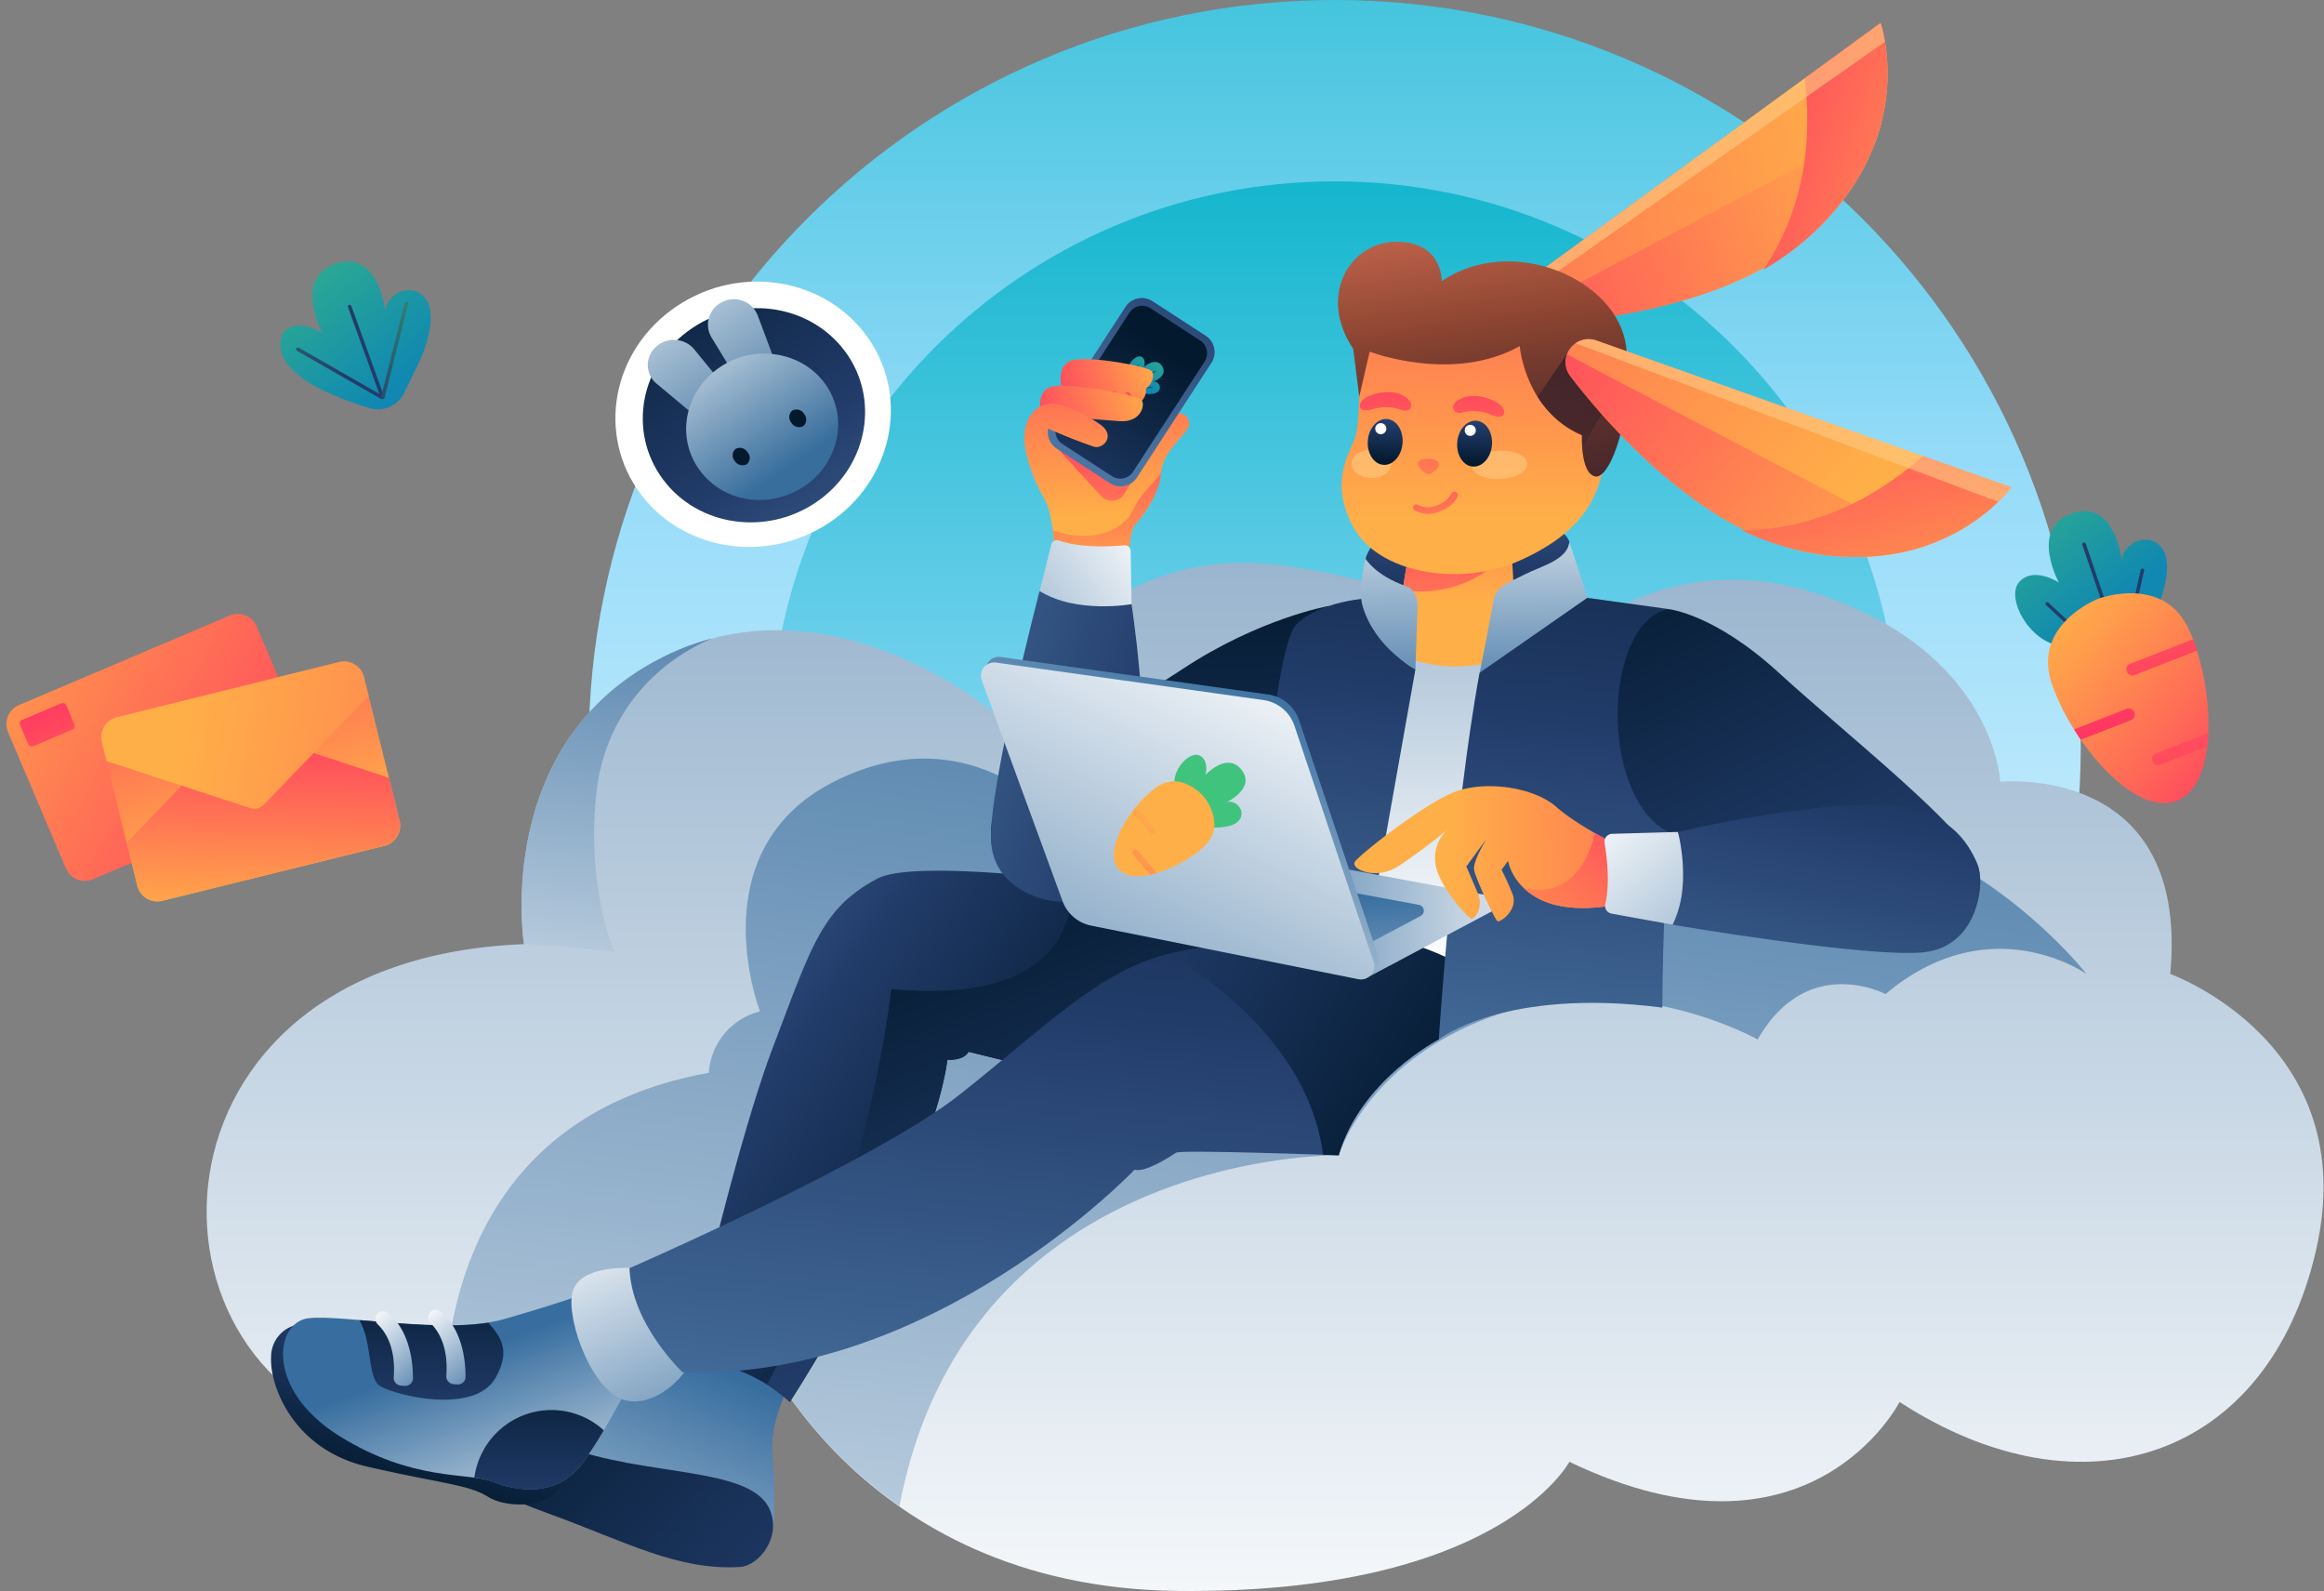 <svg xmlns="http://www.w3.org/2000/svg" width="282" height="193" fill="none"><rect width="100%" height="100%" fill="#808080" stroke="none"/><path fill="url(#a)" d="M161.96 181.051c49.996 0 90.525-40.529 90.525-90.525S211.956 0 161.96 0 71.434 40.53 71.434 90.526s40.53 90.525 90.526 90.525"/><path fill="url(#b)" d="M161.958 159.051c37.846 0 68.526-30.68 68.526-68.526S199.804 22 161.958 22 93.432 52.68 93.432 90.526s30.68 68.526 68.526 68.526"/><path fill="url(#c)" d="M63.586 114.532s-3.916-24.42 16.87-34.83c20.788-10.408 41.13 7.514 41.13 7.514s10.237-21.221 32.843-18.745 31.661 13.137 31.661 13.137 13.228-16.619 34.622-9.51c21.393 7.11 21.995 22.738 21.995 22.738s23.045-2.395 20.635 23.313c0 0 23.465 8.388 17.685 33.546s-28.23 32.843-50.528 18.377c0 0-10.838 21.287-40.068 7.256 0 0-8.469 16.093-47.547 15.663s-51.427-31.064-51.427-31.064-13.86 18.65-44.894 12.051c-31.035-6.599-31.03-57.587 17.023-59.446"/><path fill="url(#d)" d="M86.354 77.464a30.5 30.5 0 0 0-5.896 2.238c-20.787 10.409-16.871 34.829-16.871 34.829s4.84.137 10.944.93c0 0-3.537-8.262-2.092-19.832 1.03-8.15 6.255-14.88 13.915-18.165"/><path fill="url(#e)" d="M253.172 118.144S237.129 97.458 213.325 98.6c-23.803 1.142-34.919 14.713-34.919 14.713s-.895-12.631-19.534-19.907c-18.64-7.277-29.362 7.144-29.362 7.144s-10.864-14.223-27.922-5.922-9.363 28.063-9.363 28.063a8.21 8.21 0 0 0-6.215 7.453c-33.282 5.998-32.55 37.724-31.938 44.97 25.769 2.42 37.39-13.208 37.39-13.208s4.75 11.758 17.685 20.807c8.196-43.277 53.312-42.564 53.312-42.564s3.446-11.728 19.529-17.18 31.292 3.128 31.292 3.128c6.028-10.545 15.517-5.502 15.517-5.502 12.698-10.707 24.375-2.451 24.375-2.451"/><path fill="url(#f)" d="M165.703 67.783s1.091-5.725 12.702-5.613c11.612.11 12.026 3.602 12.026 3.602l-.945 5.558-2.183 3.88-3.916 2.901h-9.812l-6.402-3.35z"/><path fill="url(#g)" d="m185.01 34.267 43.166-31.474s4.598 12.632-7.286 24.628c-9.646 9.746-27.649 11.545-34.096 11.879a2.78 2.78 0 0 1-2.865-2.198 2.783 2.783 0 0 1 1.081-2.835"/><path fill="url(#h)" d="M219.95 28.32c-9.828 8.959-26.911 10.657-33.157 10.98a2.78 2.78 0 0 1-2.385-1.147l43.864-23.243a4 4 0 0 0-.066.253c-.02.086-.056.207-.086.313-.076.268-.162.536-.248.803l-.06.182c-.091.273-.187.551-.288.824l-.121.313q-.138.352-.283.703l-.112.262q-.203.47-.429.94l-.126.253c-.127.247-.253.505-.389.748l-.162.298c-.177.318-.359.636-.556.955l-.03.055a25 25 0 0 1-.622.96l-.197.293c-.182.263-.369.506-.566.794l-.166.232c-.253.328-.506.662-.784 1.01l-.192.228q-.334.402-.692.803c-.086.091-.167.187-.252.283-.309.334-.622.672-.955 1.01-.334.34-.602.597-.915.88z"/><path fill="url(#i)" d="m218.983 9.499 9.191-6.706s4.598 12.632-7.286 24.628a33.1 33.1 0 0 1-6.892 5.285c5.75-8.56 5.67-17.675 4.987-23.208"/><path fill="#FFCA83" d="M183.872 36.531a2.8 2.8 0 0 1 1.137-2.263l10.293-7.489L228.195 2.8s.076.212.187.601q.036.137.076.303v.046q.037.158.076.338a1 1 0 0 1 0 .081q.038.172.075.359c0 .04 0 .086.026.131.025.122.045.243.07.37v.05z" opacity=".6"/><path fill="url(#j)" d="M95.764 168.112s-2.486 4.29-2.021 8.888c.268 2.856.29 5.73.065 8.59 0 0-3.001-4.624-11.06-4.917s-22.147-5.558-29.604-5.795c-.642-4.068 1.733-6.968 8.887-6.948 7.155.02 21.621-.657 22.9-5.629z"/><path fill="url(#k)" d="M89.786 190.085c2.34-.141 5.174-3.714 3.537-7.139-2.466-5.099-15.4-3.841-24.703-7.494s-15.583-5.234-15.517-.828c.035 2.445 3.875 5.497 13.405 8.963s15.714 6.953 23.278 6.498"/><path fill="url(#l)" d="M155.841 110.418s-42.726-7.382-49.396-3.825-7.907 7.963-12.632 20.388-10.393 38.037-10.393 38.037a19.28 19.28 0 0 1 12.424 5.053s16.927-26.067 19.12-41.509c0 0 1.956.152 2.562-.975l37.057 9.095z"/><path fill="url(#m)" d="M108.141 119.978s-2.657 25.734-15.087 47.966a18.3 18.3 0 0 1 2.769 2.122s16.947-26.062 19.14-41.503c0 0 1.955.151 2.561-.975l37.057 9.095 1.264-26.275s-12.961-2.238-25.719-3.653c.192 5.816-2.466 15.017-21.985 13.223"/><path fill="url(#n)" d="M36.17 160.679a3.97 3.97 0 0 0-3.275 3.916c-.192 3.501 2.673 11.257 11.712 13.329s12.203 2.147 14.613 3.653 8.772 1.622 9.565-3.087-32.616-17.811-32.616-17.811"/><path fill="url(#o)" d="M70.741 157s-2.708 1.051-9.64 3.032c-6.69 1.93-19.706-.637-23.723-.111-4.017.525-5.2 8.64 3.764 14.253 8.964 5.614 15.745 4.406 18.645 5.558s7.832 1.996 10.954-2.334 6.326-10.894 6.326-10.894z"/><path fill="url(#p)" d="M43.608 160.143c1.516 2.652 1.01 6.401 2.243 7.796.884 1.011 11.56 4.012 14.274-.793 1.733-3.067.9-4.745-.879-6.695-4.517.732-10.778.091-15.638-.308"/><path fill="url(#q)" d="M45.83 160.648c1.127 1.101 2.188 3.031 1.95 6.422a.93.93 0 0 0 .85 1.01l.47.041a.95.95 0 0 0 .705-.241.93.93 0 0 0 .305-.679c0-1.824-.323-5.71-3.032-7.933a.93.93 0 0 0-.646-.197.93.93 0 0 0-.805.596.93.93 0 0 0 .203.981"/><path fill="url(#r)" d="M52.218 160.477c1.121 1.106 2.182 3.031 1.945 6.422a.94.94 0 0 0 .849 1.01l.47.036a.93.93 0 0 0 .93-.543.9.9 0 0 0 .08-.372c0-1.824-.323-5.715-3.031-7.938a.9.9 0 0 0-.642-.192.926.926 0 0 0-.601 1.577"/><path fill="url(#s)" d="M76.39 153.817s-6.285-.394-6.963 3.107 2.633 12.279 6.625 12.991c3.991.713 6.967-3.41 6.967-3.41s-6.457-10.071-6.629-12.688"/><path fill="url(#t)" d="M174.588 126.082s-9.515 4.912-12.168 14.062c0 0-19.114-.697-19.705-.318-.592.379-3.654 2.446-5.053 2.072 0 0-24.385 25.648-54.833 24.571 0 0-6.215-5.815-6.442-12.632 0 0 29.811-12.99 39.942-20.959s17.281-15.421 25.896-17.255 39.219-6.245 39.219-6.245z"/><path fill="url(#u)" d="m174.585 126.082 6.852-16.725s-30.6 4.406-39.19 6.246l-.394.091c7.074 4.335 17.149 12.485 18.696 24.384l1.899.066c2.633-9.151 12.137-14.062 12.137-14.062"/><path fill="url(#v)" d="M177.729 117.264a34.44 34.44 0 0 0-20.944-4.082l13.102-35.476 12.874 1.668z"/><path fill="url(#w)" d="M171.276 65.023s-1.642 9.833-1.991 12.375 4.32 3.537 7.64 3.446 6.483-.738 6.831-2.997-.581-14.46-.581-14.46z"/><path fill="url(#x)" d="M170.196 71.593a14.23 14.23 0 0 0 12.566-4.39l-9.661-2.4-1.824.247s-.551 3.274-1.081 6.543"/><path fill="url(#y)" d="M165.071 40.63s0 9.938-.505 12.01-3.436 5.33-.46 11.116 12.945 7.539 20.322 4.234c8.206-3.668 11.253-8.923 10.076-17.684-1.42-10.424-7.286-13.926-14.568-13.107-7.281.818-14.865 3.43-14.865 3.43"/><path fill="url(#z)" d="M184.407 41.984s.622 7.831 7.554 10.808c0 0-.227 4.633 1.617 5.007s4.785-7.68 3.729-15.815-13.86-13.688-22.369-7.873c0 0 .167-4.78-5.482-4.78s-9.6 6.514-5.25 12.991l.728 5.8 1.268-5.461s10.085 3.88 18.205-.677"/><path fill="url(#A)" d="m190.756 42.008-4.169 6.124a11.8 11.8 0 0 0 5.391 4.659q-.024.727.026 1.455l4.31-7.331z"/><path fill="url(#B)" d="m193.69 41.301 50.356 17.816s-7.816 10.935-24.435 7.913c-13.491-2.445-25.153-16.285-29.069-21.419a2.786 2.786 0 0 1 3.148-4.31"/><path fill="url(#C)" d="M218.338 66.767c-12.946-3.032-24.001-16.17-27.791-21.156a2.76 2.76 0 0 1-.399-2.612l43.959 23.06-.242.086-.313.106a13 13 0 0 1-.799.253l-.187.056c-.278.08-.556.156-.844.227l-.323.076-.743.162-.278.06c-.333.06-.672.121-1.01.172l-.283.04-.834.101-.338.036q-.54.054-1.102.086h-.061c-.378 0-.757.03-1.147.035h-1.611c-.415 0-.834-.045-1.264-.086h-.298l-1.051-.121-.379-.05a29 29 0 0 1-2.612-.476z"/><path fill="url(#D)" d="m233.325 55.328 10.722 3.79s-7.817 10.934-24.435 7.912a33 33 0 0 1-8.251-2.698c10.307-.09 17.796-5.31 21.964-9.004"/><path fill="#FFCA83" d="M191.179 41.64a2.79 2.79 0 0 1 2.527-.34l11.985 4.24 38.355 13.577s-.131.182-.389.505l-.202.237-.035.036-.232.258-.061.06c-.076.086-.162.172-.253.268l-.091.091c-.086.086-.172.177-.268.268l-.035.035z" opacity=".6"/><path fill="url(#E)" d="M177.299 50.063a5.47 5.47 0 0 1 3.603.237c1.905.814 2.021-.55.97-1.313s-3.168-1.334-4.649-.607-.899 1.86.076 1.683"/><path fill="url(#F)" d="M170.21 49.775a5.47 5.47 0 0 0-3.608-.147c-1.98.607-1.965-.768-.823-1.414 1.142-.647 3.294-1.01 4.684-.101 1.389.91.697 1.945-.253 1.662"/><path fill="#FFCA83" d="M182.047 58.103c1.856-.09 3.323-.93 3.277-1.875-.047-.945-1.589-1.637-3.445-1.546-1.857.09-3.324.93-3.277 1.875s1.588 1.637 3.445 1.546M168.812 56.305c.013-.946-1.053-1.728-2.381-1.747s-2.416.733-2.429 1.679c-.014.946 1.052 1.728 2.38 1.747 1.329.018 2.416-.733 2.43-1.679" opacity=".6"/><path fill="url(#G)" d="M181.036 53.994c.13-1.535-.707-2.86-1.869-2.958s-2.21 1.066-2.34 2.6c-.13 1.536.706 2.86 1.869 2.959 1.162.098 2.21-1.066 2.34-2.601"/><path fill="#fff" d="M178.405 52.877a.671.671 0 1 0 .001-1.343.671.671 0 0 0-.001 1.343"/><path fill="url(#H)" d="M170.187 53.787c.13-1.535-.707-2.86-1.869-2.958s-2.21 1.066-2.34 2.6c-.13 1.536.706 2.86 1.868 2.959 1.163.098 2.211-1.066 2.341-2.601"/><path fill="#fff" d="M167.548 52.675a.672.672 0 1 0 0-1.345.672.672 0 0 0 0 1.345"/><path fill="url(#I)" d="M173.281 57.556a.2.2 0 0 0 .187 0c.313-.172 1.319-.788 1.097-1.384-.263-.703-2.299-.612-2.461-.127-.248.743.844 1.35 1.177 1.511"/><path fill="url(#J)" d="M176.698 59.719a.38.38 0 0 0-.551.116 3.3 3.3 0 0 1-1.894 1.516 2.72 2.72 0 0 1-2.229-.117.38.38 0 0 0-.505.142.373.373 0 0 0 .121.505 3.3 3.3 0 0 0 2.982.192c1.515-.55 2.061-1.41 2.258-1.854a.37.37 0 0 0-.121-.45z"/><path fill="url(#K)" d="M179.543 81.627s1.425-7.134 1.682-8.832c.258-1.698 2.047-2.203 3.856-3.143s5.088-1.698 5.35-3.88c0 0 1.88 5.557 2.183 6.755s-5.255 6.801-13.071 9.1"/><path fill="url(#L)" d="M161.179 73.523s-8.352 1.47-17.73 7.665-21.585 12.091-22.995 18.069 4.042 13.915 17.326 8.291c13.051-5.522 29.64-15.987 29.64-15.987z"/><path fill="url(#M)" d="M127.958 66.455s-.217-4.26-1.208-5.902c-.99-1.642-3.299-6.655-2.127-9.095s9.565-2.754 9.565-2.754 1.718 6.321 2.764 6.392c1.046.07 2.582-4.467 4.674-4.942s3.537.758 2.086 2.415c-1.45 1.658-2.713 2.91-2.859 5.008-.147 2.097-1.976 4.85-3.002 5.912-1.025 1.06-.899 4.982-.899 4.982z"/><path fill="url(#N)" d="m140.055 53.615-3.567 6.23a1.81 1.81 0 0 1-2.205.787 1.8 1.8 0 0 1-.696-.474l-5.391-5.922z"/><path fill="url(#O)" d="M127.757 64.336c.151 1.173.202 2.118.202 2.118l8.994 2.02s-.127-3.92.899-4.981c1.026-1.062 2.855-3.81 3.001-5.912 0-.111.036-.217.046-.329-.96 1.612-2.239 2.158-3.593 4.922-1.035 2.112-4.881 3.825-9.549 2.162"/><path fill="url(#P)" d="m146.3 40.725-6.454-4.19a2.375 2.375 0 0 0-3.285.697l-9.029 13.904a2.375 2.375 0 0 0 .698 3.285l6.454 4.191c1.1.715 2.571.402 3.285-.698l9.03-13.904c.714-1.1.401-2.57-.699-3.285"/><path fill="url(#Q)" d="m145.621 41.298-6.013-3.905a1.854 1.854 0 0 0-2.565.545l-8.674 13.357a1.854 1.854 0 0 0 .545 2.565l6.013 3.905a1.854 1.854 0 0 0 2.565-.545l8.675-13.357a1.855 1.855 0 0 0-.546-2.565"/><path fill="url(#R)" d="M138.711 47.728s1.354.263 1.854-.252a.712.712 0 0 0-.642-1.172s1.915-.678 1.061-1.926c-.768-1.126-2.182.142-2.182.142s.323-.88-.258-1.218-1.794.733-1.678 1.728z"/><path fill="url(#S)" d="M138.554 47.02q.02.033.056.041h1.177a.1.1 0 0 0 .02-.004.1.1 0 0 0 .017-.012l.009-.019v-.02a.07.07 0 0 0-.021-.039.07.07 0 0 0-.04-.017H138.6a.04.04 0 0 0-.02.004.04.04 0 0 0-.016.013.04.04 0 0 0-.01.018v.036"/><path fill="url(#T)" d="M138.287 46.177a.05.05 0 0 0 .07 0l1.87-1.112a.1.1 0 0 0 .013-.017l.004-.02-.004-.021-.013-.017a.05.05 0 0 0-.071 0l-1.844 1.146a.1.1 0 0 0-.018.018.1.1 0 0 0-.007.023"/><path fill="url(#U)" d="m137.428 45.373.026.03a.05.05 0 0 0 .07 0l.597-1.04a.06.06 0 0 0 .015-.038.06.06 0 0 0-.031-.05.045.045 0 0 0-.055.012l-.596 1.046a.1.1 0 0 0-.019.017.1.1 0 0 0-.007.023"/><path fill="url(#V)" d="m134.405 46.035-.268.278c-1.046 1.152-1.748 2.576-1.192 3.39.338.505 1.056.637 1.89.546q.21-.02.419-.061a7.9 7.9 0 0 0 2.446-.94l.323-.202q.128-.085.248-.177c1.566-1.187.303-3.031.303-3.031s-1.258-1.845-2.931-.809a7.5 7.5 0 0 0-1.238 1.006"/><path fill="url(#W)" d="M136.579 47.233h-.03a.176.176 0 0 0-.071.119.17.17 0 0 0 .036.134l1.187 1.768.318-.202-1.197-1.753a.18.18 0 0 0-.243-.066"/><path fill="url(#X)" d="m134.406 46.035-.267.278.95 1.394a.187.187 0 0 0 .252.06h.031a.181.181 0 0 0 .071-.121.17.17 0 0 0-.036-.136z"/><path fill="url(#Y)" d="M134.002 48.668h-.03a.18.18 0 0 0-.067.12.18.18 0 0 0 .036.133l.895 1.313q.212-.021.419-.065l-1.01-1.46a.183.183 0 0 0-.243-.04"/><path fill="url(#Z)" d="m137.308 73.29-.112-6.447a.7.7 0 0 0-.493-.661.7.7 0 0 0-.29-.031c-1.581.146-5.275.358-7.917-.581a.715.715 0 0 0-.935.505l-1.415 5.639s5.866 3.395 11.162 1.576"/><path fill="url(#aa)" d="M137.306 73.29s-6.68 1.207-11.167-1.592c0 0-6.063 23.339-5.896 30.079s7.978 8.181 10.105 7.378c1.087-.42 7.66-1.905 8.322-12.355.662-10.449-1.364-23.51-1.364-23.51"/><path fill="url(#ab)" d="m137.196 47.591-8.348-.434s-.818-2.987 1.355-3.482 9.095.753 9.559 1.36c.465.606-.091 2.687-2.566 2.556"/><path fill="url(#ac)" d="m135.947 51.098-9.6-.742s-.819-2.987 1.354-3.482 10.343 1.061 10.823 1.667-.101 2.689-2.577 2.557"/><path fill="url(#ad)" d="M124.355 52.372a2.025 2.025 0 0 1 2.411-.576 62 62 0 0 0 6.002 2.4c1.072.303 2.658-1.314.773-2.673-1.884-1.36-4.299-2.365-5.361-2.526-1.935-.294-3.562 1.086-3.825 3.375"/><path fill="url(#ae)" d="m171.752 81.188-5.882 33.09s-10.166-.909-13.703-3.289c0 0 2.259-32.136 5.053-35.147s9.196-3.315 9.196-3.315.814 6.326 5.336 8.66"/><path fill="url(#af)" d="M171.751 81.188s-4.876-2.526-6.407-7.645c-.622-2.086.358-5.76.358-5.76s1.173 2.021 4.962 3.345c.925.319 1.38 1.385 1.344 2.365z"/><path fill="url(#ag)" d="M174.586 126.082s1.824-27.593 4.947-44.464l13.071-9.096 9.792 1.355s-10.924 12.581 0 27.042c0 0-.682 12.804-.682 21.313-19.175-2.481-27.128 3.85-27.128 3.85"/><path fill="url(#ah)" d="M227.701 113.819c-6.569-2.385-16.578-8.357-25.294-12.895-8.378-4.36-7.928-25.233 0-27.042 0 0 5.558.505 13.46 7.746 7.903 7.24 22.596 18.806 24.067 23.212 1.975 5.932-4.634 11.748-12.233 8.979"/><path fill="url(#ai)" d="m166.233 118.416 14.704-7.817a1.05 1.05 0 0 0-.288-1.965l-34.157-6.326a1.04 1.04 0 0 0-.632.081l-13.137 6.063a1.051 1.051 0 0 0 .187 1.976l32.616 8.084c.239.051.49.017.707-.096"/><path fill="url(#aj)" d="m162.313 116.471 10.075-5.361a.72.72 0 0 0-.207-1.344l-23.405-4.33a.7.7 0 0 0-.434.051l-9.014 4.158a.715.715 0 0 0-.242 1.122.7.7 0 0 0 .373.227l22.343 5.533a.72.72 0 0 0 .511-.056"/><path fill="url(#ak)" d="m129.498 108.68-9.812-26.826a1.614 1.614 0 0 1 .924-2.06c.26-.102.542-.136.819-.097l32.439 4.547a4.65 4.65 0 0 1 3.769 3.128l9.6 28.629a1.61 1.61 0 0 1-.318 1.585 1.612 1.612 0 0 1-1.531.517l-32.429-6.437a4.65 4.65 0 0 1-3.461-2.986"/><path fill="url(#al)" d="m128.935 109.317-9.812-26.78a1.62 1.62 0 0 1 .924-2.063c.26-.103.542-.137.819-.1l32.439 4.548a4.66 4.66 0 0 1 3.769 3.133l9.6 28.629a1.619 1.619 0 0 1-1.849 2.102l-32.429-6.503a4.7 4.7 0 0 1-2.118-1.031 4.7 4.7 0 0 1-1.343-1.935"/><path fill="url(#am)" d="M146.75 100.364s2.734.263 3.613-.864-.399-2.527-1.516-2.193c0 0 3.658-1.713 1.728-4.012-1.743-2.077-4.295.707-4.295.707s.475-1.809-.742-2.36-3.406 1.794-2.981 3.75z"/><path fill="url(#an)" d="M146.289 98.994q.016.034.045.052.03.02.066.019l2.33-.248a.09.09 0 0 0 .081-.076.1.1 0 0 0-.006-.04.12.12 0 0 0-.044-.073.13.13 0 0 0-.082-.028l-2.324.248a.1.1 0 0 0-.039.013.1.1 0 0 0-.028.029.1.1 0 0 0-.014.038.1.1 0 0 0 .005.041s.01.02.01.025"/><path fill="url(#ao)" d="M145.573 97.388a.116.116 0 0 0 .151.03l3.421-2.628a.1.1 0 0 0 .03-.075.11.11 0 0 0-.03-.076.106.106 0 0 0-.147-.025l-3.425 2.622a.1.1 0 0 0-.035.076.1.1 0 0 0 .035.076"/><path fill="url(#ap)" d="M143.723 95.956a.14.14 0 0 0 .05.056.1.1 0 0 0 .08.01.1.1 0 0 0 .062-.05l.975-2.178a.11.11 0 0 0 .003-.085.11.11 0 0 0-.059-.062.085.085 0 0 0-.078-.016.1.1 0 0 0-.036.021.1.1 0 0 0-.022.035l-.98 2.178a.1.1 0 0 0-.009.046.1.1 0 0 0 .014.045"/><path fill="url(#aq)" d="m137.872 97.857-.48.606c-1.839 2.476-2.961 5.437-1.697 6.937.768.915 2.218 1.056 3.85.718q.412-.086.813-.212a15.5 15.5 0 0 0 4.664-2.33 12 12 0 0 0 1.056-.869c2.87-2.652 0-6.063 0-6.063s-2.855-3.395-5.962-1.01a14.5 14.5 0 0 0-2.244 2.223"/><path fill="url(#ar)" d="m142.404 99.808-.061.05a.37.37 0 0 0 0 .506l2.698 3.214c.208-.152.405-.309.597-.46l-2.714-3.24a.355.355 0 0 0-.52-.07"/><path fill="url(#as)" d="m137.873 97.857-.48.606 2.158 2.572a.4.4 0 0 0 .105.094.35.35 0 0 0 .273.039.4.4 0 0 0 .127-.062l.056-.051a.363.363 0 0 0 0-.505z"/><path fill="url(#at)" d="m137.585 103.142-.056.046a.363.363 0 0 0 0 .505l2.021 2.415c.273-.055.541-.121.819-.207l-2.264-2.698a.35.35 0 0 0-.247-.143.36.36 0 0 0-.273.082"/><path fill="url(#au)" d="M195.807 102.298s-4.482-2.233-6.948-4.406c-2.779-2.455-8.807-3.279-12.536-1.753s-11.414 7.579-11.924 8.418c-.511.839 2.485 2.314 5.31.505a72 72 0 0 0 6.175-4.633 4.703 4.703 0 0 0-1.703 4.365c.424 2.825 3.946 6.478 4.315 6.65s1.581-1.299.818-3.108c-.763-1.808-1.384-3.218-1.384-3.218l2.456-3.365s-1.693 2.713-1.516 3.759 2.526 6.063 2.849 6.24 2.572-1.41 1.809-3.304a32 32 0 0 0-1.329-2.936l.794-1.071s1.212 7.372 12.793 5.366z"/><path fill="url(#av)" d="M184.925 107.735c1.712 1.652 4.926 3.108 10.888 2.077v-7.514s-.98-.505-2.273-1.233c-.647 2.734-2.683 7.994-8.615 6.67"/><path fill="url(#aw)" d="m203.608 100.923-7.983.228a.954.954 0 0 0-.901.714.95.95 0 0 0-.019.407c.278 1.663.678 4.902.081 7.408a.96.96 0 0 0 .773 1.152l7.408 1.339s2.9-6.129.641-11.248"/><path fill="url(#ax)" d="M203.608 100.925s1.768 6.568-.642 11.257c0 0 23.748 4.042 30.468 3.335 6.721-.707 7.478-8.645 6.498-10.677-.505-1.045-2.526-7.473-13.011-7.245s-23.313 3.33-23.313 3.33"/><path fill="url(#ay)" d="M66.93 171.046a9.465 9.465 0 0 0-9.372 8.206 9.4 9.4 0 0 1 2.228.505c2.895 1.167 7.832 1.996 10.955-2.334.864-1.198 1.728-2.562 2.526-3.911a9.42 9.42 0 0 0-6.336-2.466"/><path fill="url(#az)" d="M261.761 73.77s2.173-4.84.657-7.15c-1.516-2.309-4.866-.828-4.947 1.385 0 0-.874-7.766-6.28-5.65-4.881 1.906-1.365 8.308-1.365 8.308s-3.031-1.991-4.78-.101c-1.748 1.89 1.178 7.346 5.018 7.78z"/><path fill="url(#aA)" d="M258.967 73.77a.23.23 0 0 0 .202-.166l1.011-4.416a.2.2 0 0 0 .001-.077.2.2 0 0 0-.033-.07.171.171 0 0 0-.135-.066.23.23 0 0 0-.257.167l-.986 4.416a.2.2 0 0 0-.001.077.176.176 0 0 0 .168.135z"/><path fill="url(#aB)" d="M255.577 74.08h.046a.211.211 0 0 0 .146-.253l-2.688-7.898a.21.21 0 0 0-.268-.116.2.2 0 0 0-.153.172.2.2 0 0 0 .007.08l2.688 7.898a.196.196 0 0 0 .222.116"/><path fill="url(#aC)" d="M251.813 76.58a.23.23 0 0 0 .179-.123.18.18 0 0 0 0-.153.2.2 0 0 0-.047-.063l-3.386-3.137a.22.22 0 0 0-.303 0 .18.18 0 0 0-.064.139.18.18 0 0 0 .064.139l3.386 3.137a.19.19 0 0 0 .171.06"/><path fill="url(#aD)" d="m251.668 88.48.818 1.252c3.396 4.902 8.13 8.792 11.662 7.408 2.147-.844 3.299-3.41 3.689-6.61.065-.505.111-1.065.126-1.621a30 30 0 0 0-1.865-11.374c-.161-.445-.298-.733-.454-1.086-3.088-6.897-11.117-3.78-11.117-3.78s-7.988 3.123-5.558 10.282a27.7 27.7 0 0 0 2.699 5.528"/><path fill="url(#aE)" d="m258.048 81.38.055.147a.71.71 0 0 0 .93.349l7.579-2.951c-.146-.47-.313-.935-.505-1.38l-7.605 2.966a.7.7 0 0 0-.409.34.68.68 0 0 0-.045.53"/><path fill="url(#aF)" d="m251.666 88.48.818 1.253 6.063-2.36a.7.7 0 0 0 .45-.884l-.055-.137a.707.707 0 0 0-.93-.348z"/><path fill="url(#aG)" d="m261.171 92.275.056.136a.7.7 0 0 0 .93.349l5.689-2.224c.066-.53.106-1.066.121-1.621l-6.346 2.475a.7.7 0 0 0-.41.349.71.71 0 0 0-.04.536"/><path fill="url(#aH)" d="M51.06 43.504s2.177-4.84.662-7.15c-1.516-2.309-4.866-.823-4.972 1.39 0 0-.87-7.771-6.28-5.654-4.836 1.905-1.34 8.332-1.34 8.332s-3.032-1.99-4.785-.096c-2.046 4.735 6.013 7.842 10.54 9.191a3.54 3.54 0 0 0 4.149-1.834z"/><path fill="url(#aI)" d="M46.43 48.4h.046a.207.207 0 0 0 .147-.253l-3.992-11.04a.217.217 0 0 0-.273-.116.2.2 0 0 0-.141.252l3.992 11.04a.21.21 0 0 0 .222.117"/><path fill="url(#aJ)" d="M46.463 48.324v-.036a.207.207 0 0 0-.051-.288l-10.166-5.82a.207.207 0 0 0-.278.085.203.203 0 0 0 .05.283l10.192 5.826a.2.2 0 0 0 .252-.05"/><path fill="url(#aK)" d="M46.36 48.375h.046a.2.2 0 0 0 .258-.126l2.86-11.364a.213.213 0 0 0-.157-.248.21.21 0 0 0-.263.127l-2.86 11.378a.2.2 0 0 0 .117.233"/><path fill="#fff" d="M105.5 41.236c4.876 7.25 2.678 17.068-4.78 22.11-7.458 5.043-17.685 3.613-22.945-3.37-5.426-7.19-3.567-17.487 4.295-22.798 7.862-5.31 18.413-3.41 23.43 4.058"/><path fill="url(#aL)" d="M102.837 43.04c3.977 5.852 2.228 13.81-3.825 17.903s-14.32 2.9-18.554-2.774c-4.335-5.811-2.81-14.077 3.507-18.347 6.316-4.27 14.79-2.769 18.872 3.219"/><path fill="url(#aM)" d="m90.013 49.447-3.28 2.99-7.074-5.906a2.935 2.935 0 0 1-.07-4.446 3.223 3.223 0 0 1 4.638.273z"/><path fill="url(#aN)" d="m91.088 48.719 4.042-1.945-3.198-8.535a3.1 3.1 0 0 0-4.255-1.616 3.03 3.03 0 0 0-1.344 4.305z"/><path fill="url(#aO)" d="M97.617 58.967c4.173-2.82 5.351-8.292 2.597-12.279s-8.59-5.053-12.87-2.137-5.366 8.504-2.445 12.49 8.55 4.745 12.718 1.926"/><path fill="url(#aP)" d="M90.71 54.868a1.01 1.01 0 0 1-.101 1.46 1.117 1.117 0 0 1-1.45-.41 1.04 1.04 0 0 1 .096-1.464 1.086 1.086 0 0 1 1.455.414"/><path fill="url(#aQ)" d="M97.582 50.23a1.05 1.05 0 0 1-.116 1.47 1.1 1.1 0 0 1-1.44-.42 1.056 1.056 0 0 1 .11-1.475 1.07 1.07 0 0 1 1.446.425"/><path fill="url(#aR)" d="M27.877 74.67 2.297 85.533a2.496 2.496 0 0 0-1.321 3.273l7.023 16.538a2.496 2.496 0 0 0 3.273 1.322l25.58-10.863a2.496 2.496 0 0 0 1.321-3.273L31.15 75.99a2.496 2.496 0 0 0-3.273-1.321"/><path fill="url(#aS)" d="m7.421 85.326-4.716 2.003a.485.485 0 0 0-.257.636l.974 2.292c.105.247.39.362.636.257l4.716-2.002a.485.485 0 0 0 .257-.637l-.974-2.292a.485.485 0 0 0-.636-.257"/><path fill="url(#aT)" d="M41.146 80.318 14.17 86.994a2.496 2.496 0 0 0-1.824 3.023l4.317 17.441a2.497 2.497 0 0 0 3.022 1.824l26.977-6.676a2.497 2.497 0 0 0 1.823-3.023l-4.316-17.442a2.496 2.496 0 0 0-3.023-1.823"/><path fill="url(#aU)" d="m48.49 99.58-1.29-5.22-18.381-6.063-13.44 13.92 1.293 5.215a2.494 2.494 0 0 0 3.031 1.824l26.972-6.675a2.497 2.497 0 0 0 1.814-3.001"/><path fill="url(#aV)" d="M32.001 97.63 44.73 84.437l-.566-2.299a2.497 2.497 0 0 0-3.031-1.824l-26.957 6.68a2.496 2.496 0 0 0-1.824 3.031l.57 2.3 17.423 5.699A1.6 1.6 0 0 0 32 97.63"/><defs><linearGradient id="a" x1="161.96" x2="161.96" y1="173.983" y2="-42.176" gradientUnits="userSpaceOnUse"><stop stop-color="#fff"/><stop offset=".55" stop-color="#94DBF9"/><stop offset="1" stop-color="#08B3C9"/></linearGradient><linearGradient id="b" x1="161.958" x2="161.958" y1="219.74" y2="14.001" gradientUnits="userSpaceOnUse"><stop stop-color="#fff"/><stop offset=".55" stop-color="#94DBF9"/><stop offset="1" stop-color="#08B3C9"/></linearGradient><linearGradient id="c" x1="153.505" x2="153.505" y1="-66.894" y2="207.761" gradientUnits="userSpaceOnUse"><stop stop-color="#386E9F"/><stop offset="1" stop-color="#fff"/></linearGradient><linearGradient id="d" x1="78.694" x2="68.018" y1="60.699" y2="148.051" gradientUnits="userSpaceOnUse"><stop stop-color="#386E9F"/><stop offset="1" stop-color="#fff"/></linearGradient><linearGradient id="e" x1="164.46" x2="138.362" y1="53.367" y2="266.903" gradientUnits="userSpaceOnUse"><stop stop-color="#386E9F"/><stop offset="1" stop-color="#fff"/></linearGradient><linearGradient id="f" x1="178.304" x2="177.875" y1="85.473" y2="51.427" gradientUnits="userSpaceOnUse"><stop stop-color="#03192E"/><stop offset=".5" stop-color="#223C6A"/><stop offset="1" stop-color="#4A74A2"/></linearGradient><linearGradient id="g" x1="116.918" x2="227.421" y1="41.398" y2="19.702" gradientUnits="userSpaceOnUse"><stop stop-color="#FF2A64"/><stop offset="1" stop-color="#FFAF48"/></linearGradient><linearGradient id="h" x1="160.124" x2="229.744" y1="43.035" y2="20.736" gradientUnits="userSpaceOnUse"><stop stop-color="#FF2A64"/><stop offset="1" stop-color="#FFAF48"/></linearGradient><linearGradient id="i" x1="202.076" x2="246.622" y1="9.658" y2="24.973" gradientUnits="userSpaceOnUse"><stop stop-color="#FF2A64"/><stop offset="1" stop-color="#FFAF48"/></linearGradient><linearGradient id="j" x1="79.994" x2="59.51" y1="163.297" y2="212.253" gradientUnits="userSpaceOnUse"><stop stop-color="#386E9F"/><stop offset="1" stop-color="#fff"/></linearGradient><linearGradient id="k" x1="56.974" x2="131.608" y1="163.159" y2="237.238" gradientUnits="userSpaceOnUse"><stop stop-color="#03192E"/><stop offset=".5" stop-color="#223C6A"/><stop offset="1" stop-color="#4A74A2"/></linearGradient><linearGradient id="l" x1="128.369" x2="69.848" y1="143.802" y2="103.127" gradientUnits="userSpaceOnUse"><stop stop-color="#03192E"/><stop offset=".5" stop-color="#223C6A"/><stop offset="1" stop-color="#4A74A2"/></linearGradient><linearGradient id="m" x1="111.724" x2="149.802" y1="107.356" y2="202.601" gradientUnits="userSpaceOnUse"><stop stop-color="#03192E"/><stop offset=".5" stop-color="#223C6A"/><stop offset="1" stop-color="#4A74A2"/></linearGradient><linearGradient id="n" x1="48.21" x2="57.174" y1="181.764" y2="146.213" gradientUnits="userSpaceOnUse"><stop stop-color="#03192E"/><stop offset=".5" stop-color="#223C6A"/><stop offset="1" stop-color="#4A74A2"/></linearGradient><linearGradient id="o" x1="55.204" x2="65.451" y1="164.705" y2="193.026" gradientUnits="userSpaceOnUse"><stop stop-color="#386E9F"/><stop offset="1" stop-color="#fff"/></linearGradient><linearGradient id="p" x1="52.344" x2="52.344" y1="153.402" y2="189.019" gradientUnits="userSpaceOnUse"><stop stop-color="#03192E"/><stop offset=".5" stop-color="#223C6A"/><stop offset="1" stop-color="#4A74A2"/></linearGradient><linearGradient id="q" x1="52.788" x2="44.365" y1="169.788" y2="159.541" gradientUnits="userSpaceOnUse"><stop stop-color="#386E9F"/><stop offset="1" stop-color="#fff"/></linearGradient><linearGradient id="r" x1="59.17" x2="50.747" y1="169.617" y2="159.37" gradientUnits="userSpaceOnUse"><stop stop-color="#386E9F"/><stop offset="1" stop-color="#fff"/></linearGradient><linearGradient id="s" x1="85.111" x2="68.953" y1="183.851" y2="147.248" gradientUnits="userSpaceOnUse"><stop stop-color="#386E9F"/><stop offset="1" stop-color="#fff"/></linearGradient><linearGradient id="t" x1="135.621" x2="123.969" y1="62.998" y2="182.31" gradientUnits="userSpaceOnUse"><stop stop-color="#03192E"/><stop offset=".5" stop-color="#223C6A"/><stop offset="1" stop-color="#4A74A2"/></linearGradient><linearGradient id="u" x1="180.79" x2="103.735" y1="131.17" y2="80.44" gradientUnits="userSpaceOnUse"><stop stop-color="#03192E"/><stop offset=".5" stop-color="#223C6A"/><stop offset="1" stop-color="#4A74A2"/></linearGradient><linearGradient id="v" x1="168.876" x2="168.876" y1="17.258" y2="117.136" gradientUnits="userSpaceOnUse"><stop stop-color="#386E9F"/><stop offset="1" stop-color="#fff"/></linearGradient><linearGradient id="w" x1="176.551" x2="176.551" y1="39.32" y2="73.047" gradientUnits="userSpaceOnUse"><stop stop-color="#FF2A64"/><stop offset="1" stop-color="#FFAF48"/></linearGradient><linearGradient id="x" x1="176.481" x2="176.481" y1="58.057" y2="83.412" gradientUnits="userSpaceOnUse"><stop stop-color="#FF2A64"/><stop offset="1" stop-color="#FFAF48"/></linearGradient><linearGradient id="y" x1="178.744" x2="178.744" y1="1.511" y2="63.251" gradientUnits="userSpaceOnUse"><stop stop-color="#FF2A64"/><stop offset="1" stop-color="#FFAF48"/></linearGradient><linearGradient id="z" x1="183.316" x2="176.424" y1="64.014" y2="15.886" gradientUnits="userSpaceOnUse"><stop stop-color="#44262A"/><stop offset=".11" stop-color="#4A282B"/><stop offset=".25" stop-color="#5B302C"/><stop offset=".41" stop-color="#763B2E"/><stop offset=".5" stop-color="#894330"/><stop offset="1" stop-color="#EE7D61"/></linearGradient><linearGradient id="A" x1="191.635" x2="165.987" y1="47.526" y2="87.408" gradientUnits="userSpaceOnUse"><stop stop-color="#44262A"/><stop offset=".11" stop-color="#4A282B"/><stop offset=".25" stop-color="#5B302C"/><stop offset=".41" stop-color="#763B2E"/><stop offset=".5" stop-color="#894330"/><stop offset="1" stop-color="#EE7D61"/></linearGradient><linearGradient id="B" x1="140.219" x2="219.84" y1="-13.989" y2="64.988" gradientUnits="userSpaceOnUse"><stop stop-color="#FF2A64"/><stop offset="1" stop-color="#FFAF48"/></linearGradient><linearGradient id="C" x1="178.041" x2="235.878" y1="22.707" y2="67.213" gradientUnits="userSpaceOnUse"><stop stop-color="#FF2A64"/><stop offset="1" stop-color="#FFAF48"/></linearGradient><linearGradient id="D" x1="213.962" x2="226.229" y1="38.48" y2="83.763" gradientUnits="userSpaceOnUse"><stop stop-color="#FF2A64"/><stop offset="1" stop-color="#FFAF48"/></linearGradient><linearGradient id="E" x1="179.113" x2="178.824" y1="40.788" y2="69.68" gradientUnits="userSpaceOnUse"><stop stop-color="#FF2A64"/><stop offset="1" stop-color="#FFAF48"/></linearGradient><linearGradient id="F" x1="167.795" x2="167.506" y1="40.675" y2="69.567" gradientUnits="userSpaceOnUse"><stop stop-color="#FF2A64"/><stop offset="1" stop-color="#FFAF48"/></linearGradient><linearGradient id="G" x1="179.707" x2="180.214" y1="56.375" y2="46.758" gradientUnits="userSpaceOnUse"><stop stop-color="#03192E"/><stop offset=".5" stop-color="#223C6A"/><stop offset="1" stop-color="#4A74A2"/></linearGradient><linearGradient id="H" x1="168.867" x2="169.375" y1="56.173" y2="46.556" gradientUnits="userSpaceOnUse"><stop stop-color="#03192E"/><stop offset=".5" stop-color="#223C6A"/><stop offset="1" stop-color="#4A74A2"/></linearGradient><linearGradient id="I" x1="173.096" x2="172.807" y1="39.555" y2="68.447" gradientUnits="userSpaceOnUse"><stop stop-color="#FF2A64"/><stop offset="1" stop-color="#FFAF48"/></linearGradient><linearGradient id="J" x1="172.285" x2="175.675" y1="54.546" y2="67.701" gradientUnits="userSpaceOnUse"><stop stop-color="#FF2A64"/><stop offset="1" stop-color="#FFAF48"/></linearGradient><linearGradient id="K" x1="186.233" x2="185.808" y1="88.721" y2="55.282" gradientUnits="userSpaceOnUse"><stop stop-color="#386E9F"/><stop offset="1" stop-color="#fff"/></linearGradient><linearGradient id="L" x1="143.171" x2="145.369" y1="68.687" y2="161.406" gradientUnits="userSpaceOnUse"><stop stop-color="#03192E"/><stop offset=".5" stop-color="#223C6A"/><stop offset="1" stop-color="#4A74A2"/></linearGradient><linearGradient id="M" x1="133.314" x2="134.744" y1="29.054" y2="62.609" gradientUnits="userSpaceOnUse"><stop stop-color="#FF2A64"/><stop offset="1" stop-color="#FFAF48"/></linearGradient><linearGradient id="N" x1="134.128" x2="134.128" y1="49.194" y2="70.774" gradientUnits="userSpaceOnUse"><stop stop-color="#FF2A64"/><stop offset="1" stop-color="#FFAF48"/></linearGradient><linearGradient id="O" x1="133.461" x2="134.932" y1="44.823" y2="71.936" gradientUnits="userSpaceOnUse"><stop stop-color="#FF2A64"/><stop offset="1" stop-color="#FFAF48"/></linearGradient><linearGradient id="P" x1="158.258" x2="133.848" y1="15.252" y2="52.84" gradientUnits="userSpaceOnUse"><stop stop-color="#03192E"/><stop offset=".5" stop-color="#223C6A"/><stop offset="1" stop-color="#4A74A2"/></linearGradient><linearGradient id="Q" x1="140.807" x2="116.728" y1="42.124" y2="79.203" gradientUnits="userSpaceOnUse"><stop stop-color="#03192E"/><stop offset=".5" stop-color="#223C6A"/><stop offset="1" stop-color="#4A74A2"/></linearGradient><linearGradient id="R" x1="141.211" x2="145.414" y1="48.695" y2="43.12" gradientUnits="userSpaceOnUse"><stop stop-color="#1088B1"/><stop offset="1" stop-color="#40C37C"/></linearGradient><linearGradient id="S" x1="143.032" x2="148.026" y1="47.388" y2="43.769" gradientUnits="userSpaceOnUse"><stop stop-color="#223C6A"/><stop offset="1" stop-color="#40C67C"/></linearGradient><linearGradient id="T" x1="142.384" x2="147.377" y1="46.492" y2="42.874" gradientUnits="userSpaceOnUse"><stop stop-color="#223C6A"/><stop offset="1" stop-color="#40C67C"/></linearGradient><linearGradient id="U" x1="141.519" x2="146.511" y1="45.293" y2="41.679" gradientUnits="userSpaceOnUse"><stop stop-color="#223C6A"/><stop offset="1" stop-color="#40C67C"/></linearGradient><linearGradient id="V" x1="136.803" x2="141.416" y1="54.882" y2="46.523" gradientUnits="userSpaceOnUse"><stop stop-color="#FF2A64"/><stop offset=".45" stop-color="#FF6C56"/><stop offset=".82" stop-color="#FF9C4C"/><stop offset="1" stop-color="#FFAF48"/></linearGradient><linearGradient id="W" x1="135.944" x2="146.6" y1="51.854" y2="44.907" gradientUnits="userSpaceOnUse"><stop stop-color="#FF2A64"/><stop offset=".45" stop-color="#FF6C56"/><stop offset=".82" stop-color="#FF9C4C"/><stop offset="1" stop-color="#FFAF48"/></linearGradient><linearGradient id="X" x1="134.652" x2="145.308" y1="49.872" y2="42.925" gradientUnits="userSpaceOnUse"><stop stop-color="#FF2A64"/><stop offset=".45" stop-color="#FF6C56"/><stop offset=".82" stop-color="#FF9C4C"/><stop offset="1" stop-color="#FFAF48"/></linearGradient><linearGradient id="Y" x1="132.441" x2="147.178" y1="54.428" y2="43.248" gradientUnits="userSpaceOnUse"><stop stop-color="#FF2A64"/><stop offset=".45" stop-color="#FF6C56"/><stop offset=".82" stop-color="#FF9C4C"/><stop offset="1" stop-color="#FFAF48"/></linearGradient><linearGradient id="Z" x1="105.525" x2="140.168" y1="88.833" y2="64.049" gradientUnits="userSpaceOnUse"><stop stop-color="#386E9F"/><stop offset="1" stop-color="#fff"/></linearGradient><linearGradient id="aa" x1="174.79" x2="100.791" y1="103.503" y2="82.209" gradientUnits="userSpaceOnUse"><stop stop-color="#03192E"/><stop offset=".5" stop-color="#223C6A"/><stop offset="1" stop-color="#4A74A2"/></linearGradient><linearGradient id="ab" x1="124.73" x2="140.434" y1="48.93" y2="43.397" gradientUnits="userSpaceOnUse"><stop stop-color="#FF2A64"/><stop offset="1" stop-color="#FFAF48"/></linearGradient><linearGradient id="ac" x1="121.915" x2="139.176" y1="52.614" y2="46.526" gradientUnits="userSpaceOnUse"><stop stop-color="#FF2A64"/><stop offset="1" stop-color="#FFAF48"/></linearGradient><linearGradient id="ad" x1="128.63" x2="129.711" y1="34.889" y2="60.289" gradientUnits="userSpaceOnUse"><stop stop-color="#FF2A64"/><stop offset="1" stop-color="#FFAF48"/></linearGradient><linearGradient id="ae" x1="167.492" x2="158.751" y1="38.664" y2="128.143" gradientUnits="userSpaceOnUse"><stop stop-color="#03192E"/><stop offset=".5" stop-color="#223C6A"/><stop offset="1" stop-color="#4A74A2"/></linearGradient><linearGradient id="af" x1="168.785" x2="168.34" y1="89.263" y2="54.282" gradientUnits="userSpaceOnUse"><stop stop-color="#386E9F"/><stop offset="1" stop-color="#fff"/></linearGradient><linearGradient id="ag" x1="196.429" x2="186.773" y1="38.189" y2="137.067" gradientUnits="userSpaceOnUse"><stop stop-color="#03192E"/><stop offset=".5" stop-color="#223C6A"/><stop offset="1" stop-color="#4A74A2"/></linearGradient><linearGradient id="ah" x1="201.083" x2="245.148" y1="61.73" y2="156.636" gradientUnits="userSpaceOnUse"><stop stop-color="#03192E"/><stop offset=".5" stop-color="#223C6A"/><stop offset="1" stop-color="#4A74A2"/></linearGradient><linearGradient id="ai" x1="144.971" x2="191.527" y1="110.418" y2="110.418" gradientUnits="userSpaceOnUse"><stop stop-color="#386E9F"/><stop offset="1" stop-color="#fff"/></linearGradient><linearGradient id="aj" x1="155.754" x2="158.129" y1="109.226" y2="141.877" gradientUnits="userSpaceOnUse"><stop stop-color="#386E9F"/><stop offset="1" stop-color="#fff"/></linearGradient><linearGradient id="ak" x1="151.271" x2="127.922" y1="80.935" y2="134.641" gradientUnits="userSpaceOnUse"><stop stop-color="#386E9F"/><stop offset="1" stop-color="#fff"/></linearGradient><linearGradient id="al" x1="119.077" x2="154.325" y1="148.178" y2="76.211" gradientUnits="userSpaceOnUse"><stop stop-color="#386E9F"/><stop offset="1" stop-color="#fff"/></linearGradient><linearGradient id="am" x1="131.956" x2="139.239" y1="108.665" y2="96.816" gradientUnits="userSpaceOnUse"><stop stop-color="#1088B1"/><stop offset="1" stop-color="#40C37C"/></linearGradient><linearGradient id="an" x1="135.32" x2="144.537" y1="105.727" y2="97.607" gradientUnits="userSpaceOnUse"><stop stop-color="#223C6A"/><stop offset="1" stop-color="#40C67C"/></linearGradient><linearGradient id="ao" x1="133.866" x2="143.087" y1="104.071" y2="95.957" gradientUnits="userSpaceOnUse"><stop stop-color="#223C6A"/><stop offset="1" stop-color="#40C67C"/></linearGradient><linearGradient id="ap" x1="131.92" x2="141.142" y1="101.864" y2="93.746" gradientUnits="userSpaceOnUse"><stop stop-color="#223C6A"/><stop offset="1" stop-color="#40C67C"/></linearGradient><linearGradient id="aq" x1="124.381" x2="131.947" y1="121.77" y2="104.318" gradientUnits="userSpaceOnUse"><stop stop-color="#FF2A64"/><stop offset=".45" stop-color="#FF6C56"/><stop offset=".82" stop-color="#FF9C4C"/><stop offset="1" stop-color="#FFAF48"/></linearGradient><linearGradient id="ar" x1="122.098" x2="141.926" y1="115.924" y2="100.133" gradientUnits="userSpaceOnUse"><stop stop-color="#FF2A64"/><stop offset=".45" stop-color="#FF6C56"/><stop offset=".82" stop-color="#FF9C4C"/><stop offset="1" stop-color="#FFAF48"/></linearGradient><linearGradient id="as" x1="119.165" x2="138.994" y1="112.24" y2="96.449" gradientUnits="userSpaceOnUse"><stop stop-color="#FF2A64"/><stop offset=".45" stop-color="#FF6C56"/><stop offset=".82" stop-color="#FF9C4C"/><stop offset="1" stop-color="#FFAF48"/></linearGradient><linearGradient id="at" x1="115.633" x2="142.767" y1="121.684" y2="96.732" gradientUnits="userSpaceOnUse"><stop stop-color="#FF2A64"/><stop offset=".45" stop-color="#FF6C56"/><stop offset=".82" stop-color="#FF9C4C"/><stop offset="1" stop-color="#FFAF48"/></linearGradient><linearGradient id="au" x1="235.178" x2="175.974" y1="103.263" y2="103.602" gradientUnits="userSpaceOnUse"><stop stop-color="#FF2A64"/><stop offset="1" stop-color="#FFAF48"/></linearGradient><linearGradient id="av" x1="204.155" x2="180.503" y1="92.309" y2="120.554" gradientUnits="userSpaceOnUse"><stop stop-color="#FF2A64"/><stop offset="1" stop-color="#FFAF48"/></linearGradient><linearGradient id="aw" x1="223.456" x2="192.518" y1="134.07" y2="97.75" gradientUnits="userSpaceOnUse"><stop stop-color="#386E9F"/><stop offset="1" stop-color="#fff"/></linearGradient><linearGradient id="ax" x1="230.539" x2="215.578" y1="61.028" y2="136.557" gradientUnits="userSpaceOnUse"><stop stop-color="#03192E"/><stop offset=".5" stop-color="#223C6A"/><stop offset="1" stop-color="#4A74A2"/></linearGradient><linearGradient id="ay" x1="65.42" x2="65.42" y1="164.321" y2="199.857" gradientUnits="userSpaceOnUse"><stop stop-color="#03192E"/><stop offset=".5" stop-color="#223C6A"/><stop offset="1" stop-color="#4A74A2"/></linearGradient><linearGradient id="az" x1="268.709" x2="251.417" y1="63.034" y2="42.542" gradientUnits="userSpaceOnUse"><stop stop-color="#1088B1"/><stop offset="1" stop-color="#40C37C"/></linearGradient><linearGradient id="aA" x1="265.355" x2="256.076" y1="55.096" y2="33.318" gradientUnits="userSpaceOnUse"><stop stop-color="#223C6A"/><stop offset="1" stop-color="#40C67C"/></linearGradient><linearGradient id="aB" x1="261.453" x2="252.172" y1="56.763" y2="34.978" gradientUnits="userSpaceOnUse"><stop stop-color="#223C6A"/><stop offset="1" stop-color="#40C67C"/></linearGradient><linearGradient id="aC" x1="256.234" x2="246.957" y1="58.985" y2="37.203" gradientUnits="userSpaceOnUse"><stop stop-color="#223C6A"/><stop offset="1" stop-color="#40C67C"/></linearGradient><linearGradient id="aD" x1="288.112" x2="260.746" y1="84.828" y2="60.422" gradientUnits="userSpaceOnUse"><stop stop-color="#FF2A64"/><stop offset=".45" stop-color="#FF6C56"/><stop offset=".82" stop-color="#FF9C4C"/><stop offset="1" stop-color="#FFAF48"/></linearGradient><linearGradient id="aE" x1="276.028" x2="259.116" y1="85.465" y2="39.628" gradientUnits="userSpaceOnUse"><stop stop-color="#FF2A64"/><stop offset=".45" stop-color="#FF6C56"/><stop offset=".82" stop-color="#FF9C4C"/><stop offset="1" stop-color="#FFAF48"/></linearGradient><linearGradient id="aF" x1="267.513" x2="250.598" y1="88.605" y2="42.772" gradientUnits="userSpaceOnUse"><stop stop-color="#FF2A64"/><stop offset=".45" stop-color="#FF6C56"/><stop offset=".82" stop-color="#FF9C4C"/><stop offset="1" stop-color="#FFAF48"/></linearGradient><linearGradient id="aG" x1="282.669" x2="253.402" y1="100.789" y2="36.033" gradientUnits="userSpaceOnUse"><stop stop-color="#FF2A64"/><stop offset=".45" stop-color="#FF6C56"/><stop offset=".82" stop-color="#FF9C4C"/><stop offset="1" stop-color="#FFAF48"/></linearGradient><linearGradient id="aH" x1="60.625" x2="40.926" y1="36.283" y2="12.948" gradientUnits="userSpaceOnUse"><stop stop-color="#1088B1"/><stop offset="1" stop-color="#40C37C"/></linearGradient><linearGradient id="aI" x1="53.025" x2="40.122" y1="33.353" y2="3.074" gradientUnits="userSpaceOnUse"><stop stop-color="#223C6A"/><stop offset="1" stop-color="#40C67C"/></linearGradient><linearGradient id="aJ" x1="43.244" x2="13.844" y1="42.289" y2="27.495" gradientUnits="userSpaceOnUse"><stop stop-color="#223C6A"/><stop offset="1" stop-color="#40C67C"/></linearGradient><linearGradient id="aK" x1="42.274" x2="48.682" y1="51.575" y2="19.267" gradientUnits="userSpaceOnUse"><stop stop-color="#223C6A"/><stop offset="1" stop-color="#40C67C"/></linearGradient><linearGradient id="aL" x1="76.313" x2="112.45" y1="27.858" y2="80.817" gradientUnits="userSpaceOnUse"><stop stop-color="#03192E"/><stop offset=".5" stop-color="#223C6A"/><stop offset="1" stop-color="#4A74A2"/></linearGradient><linearGradient id="aM" x1="99.576" x2="80.52" y1="51.341" y2="23.415" gradientUnits="userSpaceOnUse"><stop stop-color="#386E9C"/><stop offset="1" stop-color="#fff"/></linearGradient><linearGradient id="aN" x1="106.292" x2="87.236" y1="46.758" y2="18.831" gradientUnits="userSpaceOnUse"><stop stop-color="#386E9C"/><stop offset="1" stop-color="#fff"/></linearGradient><linearGradient id="aO" x1="104.299" x2="89.164" y1="50.921" y2="28.739" gradientUnits="userSpaceOnUse"><stop stop-color="#386E9C"/><stop offset="1" stop-color="#fff"/></linearGradient><linearGradient id="aP" x1="92.843" x2="85.131" y1="42.081" y2="30.778" gradientUnits="userSpaceOnUse"><stop stop-color="#03192E"/><stop offset=".5" stop-color="#223C6A"/><stop offset="1" stop-color="#4A749F"/></linearGradient><linearGradient id="aQ" x1="99.668" x2="91.955" y1="37.424" y2="26.122" gradientUnits="userSpaceOnUse"><stop stop-color="#03192E"/><stop offset=".5" stop-color="#223C6A"/><stop offset="1" stop-color="#4A749F"/></linearGradient><linearGradient id="aR" x1="47.595" x2="-9.406" y1="106.162" y2="74.627" gradientUnits="userSpaceOnUse"><stop stop-color="#FF2A64"/><stop offset="1" stop-color="#FFAF48"/></linearGradient><linearGradient id="aS" x1="3.286" x2="15.944" y1="82.141" y2="111.948" gradientUnits="userSpaceOnUse"><stop stop-color="#FF2A64"/><stop offset="1" stop-color="#FFAF48"/></linearGradient><linearGradient id="aT" x1="20.907" x2="33.106" y1="65.781" y2="102.999" gradientUnits="userSpaceOnUse"><stop stop-color="#FF2A64"/><stop offset="1" stop-color="#FFAF48"/></linearGradient><linearGradient id="aU" x1="32.415" x2="31.699" y1="83.539" y2="111.902" gradientUnits="userSpaceOnUse"><stop stop-color="#FF2A64"/><stop offset="1" stop-color="#FFAF48"/></linearGradient><linearGradient id="aV" x1="122.305" x2="22.073" y1="104.414" y2="86.661" gradientUnits="userSpaceOnUse"><stop stop-color="#FF2A64"/><stop offset="1" stop-color="#FFAF48"/></linearGradient></defs></svg>